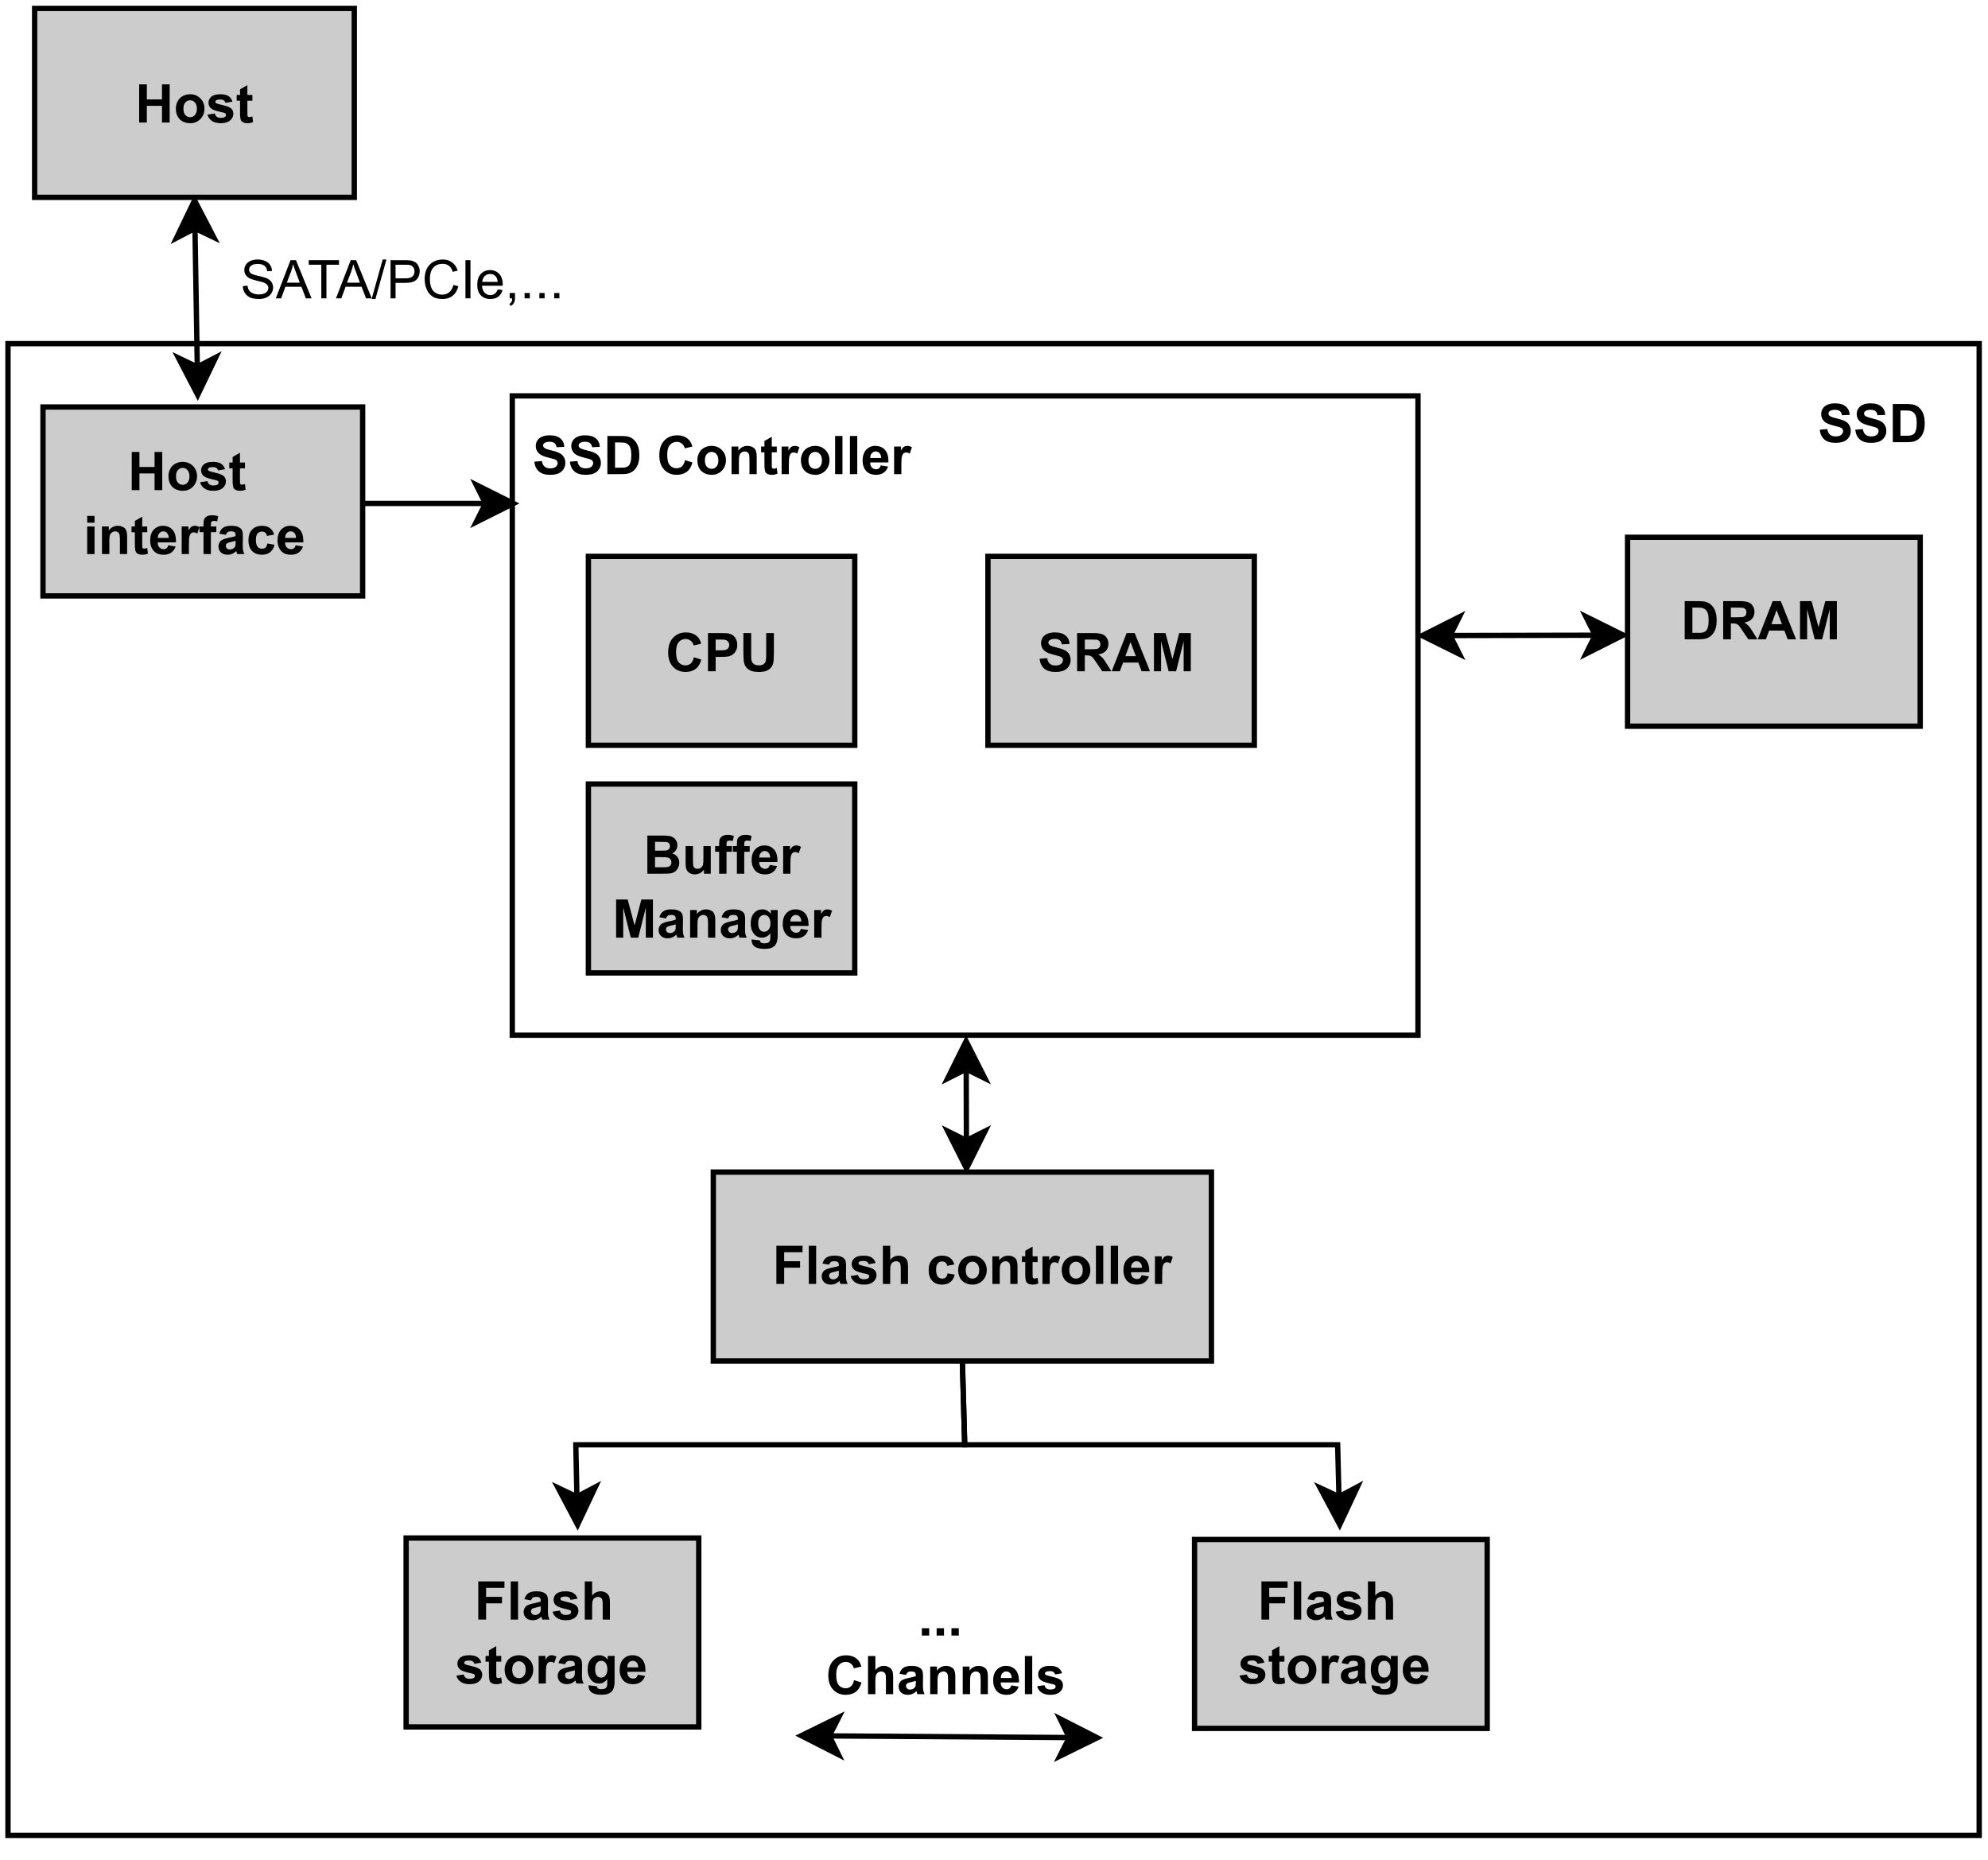 <?xml version="1.0" encoding="UTF-8" standalone="no"?>
<svg 
   width="279.12pt"
   height="261.12pt"
   viewBox="0 0 279.12 261.12"
   version="1.1"
   id="svg482"
   xmlns:xlink="http://www.w3.org/1999/xlink"
   xmlns="http://www.w3.org/2000/svg"
   xmlns:svg="http://www.w3.org/2000/svg" content="%3Cmxfile%20host%3D%22app.diagrams.net%22%20modified%3D%222022-08-24T09%3A19%3A43.304Z%22%20agent%3D%225.0%20(X11%3B%20Linux%20x86_64)%20AppleWebKit%2F537.36%20(KHTML%2C%20like%20Gecko)%20Chrome%2F102.0.5.167%20Safari%2F537.36%22%20version%3D%2220.2.7%22%20etag%3D%227150OwZ0VHdbCjKanfpb%22%20type%3D%22google%22%3E%3Cdiagram%20id%3D%22TAEa6gfnDl9LVRb24g-g%22%3E7Vtbc%2BMmFP41fizDTRceE2e324fMZOp22n3U2sTWVJYySN7E%2B%2BsLFugCONEmUmK31oulI0Bwznc%2BOAc8I%2FPt068iedjcFiuezTBcPc3IzQxjDCmSP0qyryUxgrVgLdJVLUKtYJH%2B4Fpoiu3SFS97BauiyKr0oS9cFnnOl1VPlghRPPaL3RdZ%2F6sPyZo7gsUyyVzpX%2Bmq2uhR4KiVf%2BHpemO%2BjEJWv9kmprAeSblJVsVjR0Q%2BzchcFEVV322f5jxTyjN6qet9PvK26ZjgeTWkAq4rfE%2BynR6b7le1N4MVxS5fcVUezsj14yat%2BOIhWaq3j9K8Uraptpl8QvL2Ps2yeZEV4lCXzA%2BXlOvPcFHxp6NdRY0CJHJ4seWV2MsiukIYwxgwWlfbG80SBhhmzRXXrx9bqwRa05uOQUgAaKjhoKGwbr7XakveaIX5lUfOR3kRhI7mQkACV10UMDKZxqijsZvfr24drclxVn3VJFm6zuX9Uo6XS%2F1cK22k0iOv9Ittulqp6teCl%2BmP5NuhKaXzhyLNq0OXg%2BtZcKPa2lVFWXOKarqsRPEPN3rPi5xbpjCiIq80FSFonnWf0WQmCvEwRMO3GydwjDO%2F%2B%2FNim5p7EHG5h2IQBi33MMdSdCJLhedDPGEEQxBEluYQAnH8nObC6Vg7cpT3pSirmZoow0xB%2B5uQd2t1lypA3yutXbygtiW0DAmZj6Eij%2FXoCLiPHdMtrv64krXu5r9JG80BAOdpqVGMQ1yKghEGAXXsE0%2FES2xCXtKaG0VTjPaI28V0jBydIR%2BoER5Bayaq6alNU5FhosVCiuFcwkYUWcaFKSDbbsr8j6EfeyIDGPioiU0EfYQ8RjzVOdkbScUvrWYmjKSQG4de7%2B7vW5y3c%2FJtksvwWpwn2Mdfl0LPulRaErnI9y2pxpiU0RmFwWEce%2FT1kTkE5IbEi0tI3DUXxUdn6hcDsKlCZeTGyieMeYIBiY8pEQcBcNNAjBjhFJg%2Fp%2FiVYQwi3NcZwbRRxLvlzpAbuH7OknLjjVzLqhAqiX2hkYMNUQxCattQzpLDEg%2BjzJJu7Gqst%2Bys6i%2FmOhAWBAFqCSuwGSvyMBaCU3H9lFHt6Nm2iIKIwOayVKeIywP6aYkLu%2FHthbiGmhPJFU5jTWRbE8mF67tRGHZD3LNNuI3PWQEDQTzI28hERGV46Tmi4vnqSm2AK2tIHyzTZd9UfSKztVYlYs2rOy5S2TkuFMWl%2BVoXlpoS%2B7%2FVg1REbARfDwKodFcLbp665W%2F23aemZSN8Sivdon76qvup7tuW1INpqB4yX1k7%2BGWxE0sj0qxYD6dPUgNM%2FkJ8YWSCZ0mVfu93w2df%2FYU7hfVe7BM6iMIsBOYsgWmqHpmu3aLFbZART4PUbVBb2W5Q4ibZd4pp33xmAJHHJWDzvaP9jKHbT7eevKl71PpGY6Nh7jIgb%2FFO7iIDor67oOAE3eWUXEOu3UmbsLEXiAwCZi1chntJYO1xqUAhOjEXYXRIvbe7iJuccnYm5pskz3lWXnYkessBioAhmMZAcj0N3c04377SKMuBATkqL7%2BVEt3VZLTXcBSCcZelAGye%2FUylHmzGO8JeJ8RUNJLkcXQBH0qURG2gG72Ws2Dg0oFse%2BDM%2FhpmGJDC%2BwBwtXMqhNacGkLytjlVbQy0eIWARMFYeO3Ottpk3bUpPTlUx9YciZhFWD%2BxKLWbskPVEUHrZlBPAbQNwiijHYT9IkEc4CkgZnKRXYyxk8MYs4DRTJQ%2FjzFqN2Uf2xgRY26edxjGxgHTyU%2BIUWifBbTXOoPNGpk1%2FtGmRjTrWSWBIQWdXVFrww%2BSCEB3j3vCE5fGLM6Ry3OMDsbP8SJoG8h7AG2qvWwy4OTSR86KAWS9dRfE%2F8E4IZKuFpJjcQJCEET0tTRJrPSIOhQKOxeeijQJHps0LQT1fVjSaD0gvyOPw6zOAWjoOCrxRfTNmds3uaovZek7KXpJxXT%2BVmNHGJB5%2BXWkP2vIx%2Fbve7XTtH%2BCJJ%2F%2BBQ%3D%3D%3C%2Fdiagram%3E%3C%2Fmxfile%3E">
  <defs
     id="defs118">
    <g
       id="g113">
      <g
         id="glyph-0-0" />
      <g
         id="glyph-0-1">
        <path
           d="M 0.547 -5.359 L 2.516 -5.359 C 2.961 -5.359 3.301 -5.32 3.531 -5.25 C 3.852 -5.156 4.125 -4.988 4.344 -4.75 C 4.57 -4.52 4.742 -4.234 4.859 -3.891 C 4.973 -3.547 5.031 -3.125 5.031 -2.625 C 5.031 -2.188 4.977 -1.805 4.875 -1.484 C 4.738 -1.098 4.547 -0.785 4.297 -0.547 C 4.109 -0.359 3.852 -0.211 3.531 -0.109 C 3.289 -0.035 2.973 0 2.578 0 L 0.547 0 Z M 1.625 -4.453 L 1.625 -0.906 L 2.438 -0.906 C 2.738 -0.906 2.953 -0.922 3.078 -0.953 C 3.254 -0.992 3.398 -1.066 3.516 -1.172 C 3.629 -1.273 3.723 -1.445 3.797 -1.688 C 3.867 -1.926 3.906 -2.254 3.906 -2.672 C 3.906 -3.086 3.867 -3.406 3.797 -3.625 C 3.723 -3.852 3.617 -4.023 3.484 -4.141 C 3.359 -4.266 3.195 -4.352 3 -4.406 C 2.844 -4.438 2.547 -4.453 2.109 -4.453 Z M 1.625 -4.453 "
           id="path3" />
      </g>
      <g
         id="glyph-0-2">
        <path
           d="M 0.547 0 L 0.547 -5.359 L 2.828 -5.359 C 3.398 -5.359 3.816 -5.305 4.078 -5.203 C 4.336 -5.109 4.547 -4.938 4.703 -4.688 C 4.859 -4.445 4.938 -4.172 4.938 -3.859 C 4.938 -3.453 4.816 -3.117 4.578 -2.859 C 4.336 -2.598 3.984 -2.43 3.516 -2.359 C 3.742 -2.223 3.938 -2.07 4.094 -1.906 C 4.25 -1.75 4.453 -1.461 4.703 -1.047 L 5.359 0 L 4.078 0 L 3.281 -1.172 C 3.008 -1.586 2.82 -1.848 2.719 -1.953 C 2.613 -2.055 2.504 -2.129 2.391 -2.172 C 2.273 -2.211 2.094 -2.234 1.844 -2.234 L 1.625 -2.234 L 1.625 0 Z M 1.625 -3.094 L 2.438 -3.094 C 2.945 -3.094 3.266 -3.113 3.391 -3.156 C 3.523 -3.195 3.629 -3.27 3.703 -3.375 C 3.773 -3.488 3.812 -3.625 3.812 -3.781 C 3.812 -3.969 3.766 -4.113 3.672 -4.219 C 3.578 -4.332 3.441 -4.406 3.266 -4.438 C 3.172 -4.445 2.906 -4.453 2.469 -4.453 L 1.625 -4.453 Z M 1.625 -3.094 "
           id="path6" />
      </g>
      <g
         id="glyph-0-3">
        <path
           d="M 5.375 0 L 4.203 0 L 3.734 -1.219 L 1.594 -1.219 L 1.141 0 L 0 0 L 2.094 -5.359 L 3.234 -5.359 Z M 3.391 -2.125 L 2.641 -4.109 L 1.922 -2.125 Z M 3.391 -2.125 "
           id="path9" />
      </g>
      <g
         id="glyph-0-4">
        <path
           d="M 0.531 0 L 0.531 -5.359 L 2.156 -5.359 L 3.125 -1.703 L 4.078 -5.359 L 5.703 -5.359 L 5.703 0 L 4.703 0 L 4.703 -4.219 L 3.641 0 L 2.594 0 L 1.531 -4.219 L 1.531 0 Z M 0.531 0 "
           id="path12" />
      </g>
      <g
         id="glyph-0-5">
        <path
           d="M 3.969 -1.969 L 5.016 -1.641 C 4.859 -1.055 4.594 -0.617 4.219 -0.328 C 3.844 -0.047 3.367 0.094 2.797 0.094 C 2.086 0.094 1.504 -0.145 1.047 -0.625 C 0.586 -1.113 0.359 -1.781 0.359 -2.625 C 0.359 -3.52 0.586 -4.211 1.047 -4.703 C 1.504 -5.203 2.109 -5.453 2.859 -5.453 C 3.516 -5.453 4.047 -5.258 4.453 -4.875 C 4.703 -4.645 4.883 -4.312 5 -3.875 L 3.938 -3.625 C 3.875 -3.906 3.738 -4.125 3.531 -4.281 C 3.332 -4.445 3.094 -4.531 2.812 -4.531 C 2.414 -4.531 2.094 -4.383 1.844 -4.094 C 1.594 -3.812 1.469 -3.352 1.469 -2.719 C 1.469 -2.039 1.586 -1.555 1.828 -1.266 C 2.078 -0.973 2.395 -0.828 2.781 -0.828 C 3.07 -0.828 3.32 -0.914 3.531 -1.094 C 3.738 -1.281 3.883 -1.57 3.969 -1.969 Z M 3.969 -1.969 "
           id="path15" />
      </g>
      <g
         id="glyph-0-6">
        <path
           d="M 0.547 0 L 0.547 -5.359 L 2.281 -5.359 C 2.938 -5.359 3.363 -5.332 3.562 -5.281 C 3.875 -5.195 4.133 -5.02 4.344 -4.75 C 4.551 -4.477 4.656 -4.129 4.656 -3.703 C 4.656 -3.379 4.594 -3.102 4.469 -2.875 C 4.352 -2.656 4.203 -2.477 4.016 -2.344 C 3.828 -2.219 3.641 -2.133 3.453 -2.094 C 3.191 -2.039 2.816 -2.016 2.328 -2.016 L 1.625 -2.016 L 1.625 0 Z M 1.625 -4.453 L 1.625 -2.938 L 2.219 -2.938 C 2.645 -2.938 2.926 -2.961 3.062 -3.016 C 3.207 -3.066 3.32 -3.148 3.406 -3.266 C 3.488 -3.391 3.531 -3.531 3.531 -3.688 C 3.531 -3.883 3.473 -4.047 3.359 -4.172 C 3.242 -4.297 3.098 -4.379 2.922 -4.422 C 2.797 -4.441 2.539 -4.453 2.156 -4.453 Z M 1.625 -4.453 "
           id="path18" />
      </g>
      <g
         id="glyph-0-7">
        <path
           d="M 0.531 -5.359 L 1.625 -5.359 L 1.625 -2.453 C 1.625 -1.992 1.633 -1.695 1.656 -1.562 C 1.707 -1.344 1.816 -1.164 1.984 -1.031 C 2.16 -0.895 2.398 -0.828 2.703 -0.828 C 3.016 -0.828 3.242 -0.891 3.391 -1.016 C 3.547 -1.141 3.641 -1.289 3.672 -1.469 C 3.711 -1.656 3.734 -1.961 3.734 -2.391 L 3.734 -5.359 L 4.812 -5.359 L 4.812 -2.547 C 4.812 -1.898 4.781 -1.441 4.719 -1.172 C 4.664 -0.91 4.555 -0.688 4.391 -0.5 C 4.234 -0.32 4.023 -0.176 3.766 -0.062 C 3.504 0.039 3.16 0.094 2.734 0.094 C 2.223 0.094 1.832 0.035 1.562 -0.078 C 1.301 -0.203 1.094 -0.359 0.938 -0.547 C 0.789 -0.734 0.691 -0.93 0.641 -1.141 C 0.566 -1.441 0.531 -1.895 0.531 -2.5 Z M 0.531 -5.359 "
           id="path21" />
      </g>
      <g
         id="glyph-0-8">
        <path
           d="M 0.547 0 L 0.547 -5.359 L 1.625 -5.359 L 1.625 -3.25 L 3.75 -3.25 L 3.75 -5.359 L 4.828 -5.359 L 4.828 0 L 3.75 0 L 3.75 -2.344 L 1.625 -2.344 L 1.625 0 Z M 0.547 0 "
           id="path24" />
      </g>
      <g
         id="glyph-0-9">
        <path
           d="M 0.297 -2 C 0.297 -2.332 0.379 -2.66 0.547 -2.984 C 0.711 -3.305 0.953 -3.551 1.266 -3.719 C 1.578 -3.883 1.922 -3.969 2.297 -3.969 C 2.879 -3.969 3.359 -3.773 3.734 -3.391 C 4.117 -3.016 4.312 -2.535 4.312 -1.953 C 4.312 -1.367 4.117 -0.879 3.734 -0.484 C 3.359 -0.098 2.883 0.094 2.312 0.094 C 1.945 0.094 1.602 0.016 1.281 -0.141 C 0.957 -0.305 0.711 -0.547 0.547 -0.859 C 0.379 -1.172 0.297 -1.551 0.297 -2 Z M 1.359 -1.938 C 1.359 -1.551 1.445 -1.254 1.625 -1.047 C 1.812 -0.848 2.035 -0.75 2.297 -0.75 C 2.566 -0.75 2.789 -0.848 2.969 -1.047 C 3.156 -1.254 3.25 -1.555 3.25 -1.953 C 3.25 -2.328 3.156 -2.613 2.969 -2.812 C 2.789 -3.02 2.566 -3.125 2.297 -3.125 C 2.035 -3.125 1.812 -3.02 1.625 -2.812 C 1.445 -2.613 1.359 -2.32 1.359 -1.938 Z M 1.359 -1.938 "
           id="path27" />
      </g>
      <g
         id="glyph-0-10">
        <path
           d="M 0.172 -1.109 L 1.203 -1.266 C 1.242 -1.066 1.332 -0.914 1.469 -0.812 C 1.602 -0.707 1.789 -0.656 2.031 -0.656 C 2.301 -0.656 2.504 -0.703 2.641 -0.797 C 2.723 -0.867 2.766 -0.961 2.766 -1.078 C 2.766 -1.148 2.742 -1.211 2.703 -1.266 C 2.648 -1.316 2.535 -1.363 2.359 -1.406 C 1.523 -1.582 1 -1.75 0.781 -1.906 C 0.469 -2.113 0.312 -2.406 0.312 -2.781 C 0.312 -3.113 0.441 -3.395 0.703 -3.625 C 0.973 -3.852 1.391 -3.969 1.953 -3.969 C 2.484 -3.969 2.875 -3.879 3.125 -3.703 C 3.383 -3.535 3.566 -3.281 3.672 -2.938 L 2.703 -2.766 C 2.66 -2.91 2.582 -3.023 2.469 -3.109 C 2.352 -3.191 2.188 -3.234 1.969 -3.234 C 1.695 -3.234 1.504 -3.195 1.391 -3.125 C 1.305 -3.062 1.266 -2.988 1.266 -2.906 C 1.266 -2.832 1.301 -2.77 1.375 -2.719 C 1.469 -2.656 1.785 -2.562 2.328 -2.438 C 2.879 -2.312 3.266 -2.16 3.484 -1.984 C 3.691 -1.797 3.797 -1.539 3.797 -1.219 C 3.797 -0.863 3.645 -0.555 3.344 -0.297 C 3.051 -0.035 2.613 0.094 2.031 0.094 C 1.508 0.094 1.094 -0.016 0.781 -0.234 C 0.469 -0.453 0.266 -0.742 0.172 -1.109 Z M 0.172 -1.109 "
           id="path30" />
      </g>
      <g
         id="glyph-0-11">
        <path
           d="M 2.312 -3.875 L 2.312 -3.062 L 1.609 -3.062 L 1.609 -1.5 C 1.609 -1.176 1.613 -0.988 1.625 -0.938 C 1.645 -0.883 1.676 -0.844 1.719 -0.812 C 1.77 -0.781 1.832 -0.766 1.906 -0.766 C 2 -0.766 2.133 -0.797 2.312 -0.859 L 2.406 -0.062 C 2.164 0.039 1.895 0.094 1.594 0.094 C 1.406 0.094 1.234 0.062 1.078 0 C 0.93 -0.062 0.82 -0.141 0.75 -0.234 C 0.688 -0.336 0.645 -0.473 0.625 -0.641 C 0.594 -0.766 0.578 -1.008 0.578 -1.375 L 0.578 -3.062 L 0.109 -3.062 L 0.109 -3.875 L 0.578 -3.875 L 0.578 -4.656 L 1.609 -5.25 L 1.609 -3.875 Z M 2.312 -3.875 "
           id="path33" />
      </g>
      <g
         id="glyph-0-12" />
      <g
         id="glyph-0-13">
        <path
           d="M 0.531 -4.406 L 0.531 -5.359 L 1.562 -5.359 L 1.562 -4.406 Z M 0.531 0 L 0.531 -3.875 L 1.562 -3.875 L 1.562 0 Z M 0.531 0 "
           id="path37" />
      </g>
      <g
         id="glyph-0-14">
        <path
           d="M 4.062 0 L 3.047 0 L 3.047 -1.984 C 3.047 -2.398 3.02 -2.672 2.969 -2.797 C 2.926 -2.922 2.852 -3.016 2.75 -3.078 C 2.656 -3.148 2.539 -3.188 2.406 -3.188 C 2.227 -3.188 2.066 -3.133 1.922 -3.031 C 1.785 -2.938 1.691 -2.805 1.641 -2.641 C 1.586 -2.484 1.562 -2.188 1.562 -1.75 L 1.562 0 L 0.531 0 L 0.531 -3.875 L 1.484 -3.875 L 1.484 -3.312 C 1.816 -3.75 2.242 -3.969 2.766 -3.969 C 2.992 -3.969 3.203 -3.926 3.391 -3.844 C 3.578 -3.758 3.719 -3.656 3.812 -3.531 C 3.906 -3.406 3.969 -3.258 4 -3.094 C 4.039 -2.938 4.062 -2.707 4.062 -2.406 Z M 4.062 0 "
           id="path40" />
      </g>
      <g
         id="glyph-0-15">
        <path
           d="M 2.781 -1.234 L 3.812 -1.062 C 3.676 -0.688 3.469 -0.398 3.188 -0.203 C 2.906 -0.004 2.551 0.094 2.125 0.094 C 1.445 0.094 0.945 -0.129 0.625 -0.578 C 0.363 -0.93 0.234 -1.375 0.234 -1.906 C 0.234 -2.551 0.398 -3.055 0.734 -3.422 C 1.078 -3.785 1.504 -3.969 2.016 -3.969 C 2.598 -3.969 3.055 -3.773 3.391 -3.391 C 3.723 -3.016 3.879 -2.43 3.859 -1.641 L 1.297 -1.641 C 1.297 -1.336 1.375 -1.102 1.531 -0.938 C 1.695 -0.77 1.895 -0.688 2.125 -0.688 C 2.289 -0.688 2.426 -0.727 2.531 -0.812 C 2.645 -0.895 2.727 -1.035 2.781 -1.234 Z M 2.844 -2.266 C 2.832 -2.566 2.754 -2.797 2.609 -2.953 C 2.461 -3.109 2.285 -3.188 2.078 -3.188 C 1.859 -3.188 1.676 -3.102 1.531 -2.938 C 1.375 -2.77 1.301 -2.547 1.312 -2.266 Z M 2.844 -2.266 "
           id="path43" />
      </g>
      <g
         id="glyph-0-16">
        <path
           d="M 1.516 0 L 0.5 0 L 0.5 -3.875 L 1.453 -3.875 L 1.453 -3.328 C 1.609 -3.586 1.75 -3.758 1.875 -3.844 C 2.008 -3.926 2.16 -3.969 2.328 -3.969 C 2.566 -3.969 2.789 -3.906 3 -3.781 L 2.688 -2.875 C 2.52 -2.988 2.359 -3.047 2.203 -3.047 C 2.055 -3.047 1.93 -3.004 1.828 -2.922 C 1.734 -2.848 1.656 -2.707 1.594 -2.5 C 1.539 -2.289 1.516 -1.859 1.516 -1.203 Z M 1.516 0 "
           id="path46" />
      </g>
      <g
         id="glyph-0-17">
        <path
           d="M 0.094 -3.875 L 0.656 -3.875 L 0.656 -4.172 C 0.656 -4.492 0.688 -4.734 0.75 -4.891 C 0.82 -5.055 0.953 -5.191 1.141 -5.297 C 1.328 -5.398 1.566 -5.453 1.859 -5.453 C 2.148 -5.453 2.438 -5.406 2.719 -5.312 L 2.578 -4.594 C 2.41 -4.633 2.25 -4.656 2.094 -4.656 C 1.945 -4.656 1.844 -4.617 1.781 -4.547 C 1.719 -4.484 1.688 -4.352 1.688 -4.156 L 1.688 -3.875 L 2.453 -3.875 L 2.453 -3.078 L 1.688 -3.078 L 1.688 0 L 0.656 0 L 0.656 -3.078 L 0.094 -3.078 Z M 0.094 -3.875 "
           id="path49" />
      </g>
      <g
         id="glyph-0-18">
        <path
           d="M 1.297 -2.703 L 0.375 -2.859 C 0.477 -3.234 0.656 -3.508 0.906 -3.688 C 1.164 -3.875 1.547 -3.969 2.047 -3.969 C 2.504 -3.969 2.844 -3.91 3.062 -3.797 C 3.289 -3.691 3.453 -3.555 3.547 -3.391 C 3.641 -3.223 3.688 -2.914 3.688 -2.469 L 3.672 -1.281 C 3.672 -0.938 3.688 -0.68 3.719 -0.516 C 3.758 -0.359 3.82 -0.188 3.906 0 L 2.891 0 C 2.867 -0.07 2.836 -0.172 2.797 -0.297 C 2.773 -0.359 2.766 -0.398 2.766 -0.422 C 2.586 -0.254 2.395 -0.125 2.188 -0.031 C 1.988 0.051 1.781 0.094 1.562 0.094 C 1.156 0.094 0.836 -0.016 0.609 -0.234 C 0.379 -0.453 0.266 -0.727 0.266 -1.062 C 0.266 -1.281 0.316 -1.473 0.422 -1.641 C 0.523 -1.816 0.672 -1.945 0.859 -2.031 C 1.047 -2.125 1.32 -2.207 1.688 -2.281 C 2.164 -2.375 2.492 -2.457 2.672 -2.531 L 2.672 -2.641 C 2.672 -2.836 2.625 -2.977 2.531 -3.062 C 2.438 -3.145 2.254 -3.188 1.984 -3.188 C 1.797 -3.188 1.648 -3.148 1.547 -3.078 C 1.453 -3.004 1.367 -2.879 1.297 -2.703 Z M 2.672 -1.859 C 2.547 -1.816 2.336 -1.766 2.047 -1.703 C 1.766 -1.641 1.582 -1.582 1.5 -1.531 C 1.363 -1.438 1.297 -1.316 1.297 -1.172 C 1.297 -1.023 1.348 -0.898 1.453 -0.797 C 1.555 -0.691 1.691 -0.641 1.859 -0.641 C 2.047 -0.641 2.223 -0.695 2.391 -0.812 C 2.516 -0.906 2.598 -1.02 2.641 -1.156 C 2.66 -1.25 2.672 -1.414 2.672 -1.656 Z M 2.672 -1.859 "
           id="path52" />
      </g>
      <g
         id="glyph-0-19">
        <path
           d="M 3.922 -2.734 L 2.906 -2.547 C 2.875 -2.754 2.797 -2.906 2.672 -3 C 2.555 -3.102 2.398 -3.156 2.203 -3.156 C 1.953 -3.156 1.75 -3.066 1.594 -2.891 C 1.438 -2.711 1.359 -2.422 1.359 -2.016 C 1.359 -1.547 1.438 -1.219 1.594 -1.031 C 1.75 -0.844 1.957 -0.75 2.219 -0.75 C 2.414 -0.75 2.578 -0.801 2.703 -0.906 C 2.828 -1.02 2.914 -1.211 2.969 -1.484 L 3.969 -1.312 C 3.863 -0.852 3.66 -0.504 3.359 -0.266 C 3.066 -0.023 2.672 0.094 2.172 0.094 C 1.609 0.094 1.156 -0.082 0.812 -0.438 C 0.477 -0.801 0.312 -1.301 0.312 -1.938 C 0.312 -2.57 0.477 -3.066 0.812 -3.422 C 1.156 -3.785 1.613 -3.969 2.188 -3.969 C 2.664 -3.969 3.039 -3.863 3.312 -3.656 C 3.594 -3.457 3.797 -3.148 3.922 -2.734 Z M 3.922 -2.734 "
           id="path55" />
      </g>
      <g
         id="glyph-0-20">
        <path
           d="M 0.266 -1.75 L 1.328 -1.844 C 1.391 -1.488 1.516 -1.227 1.703 -1.062 C 1.898 -0.895 2.164 -0.812 2.5 -0.812 C 2.844 -0.812 3.102 -0.883 3.281 -1.031 C 3.457 -1.188 3.547 -1.363 3.547 -1.562 C 3.547 -1.688 3.508 -1.789 3.438 -1.875 C 3.363 -1.969 3.234 -2.047 3.047 -2.109 C 2.922 -2.148 2.629 -2.227 2.172 -2.344 C 1.598 -2.488 1.191 -2.664 0.953 -2.875 C 0.629 -3.164 0.469 -3.523 0.469 -3.953 C 0.469 -4.223 0.539 -4.477 0.688 -4.719 C 0.844 -4.957 1.066 -5.141 1.359 -5.266 C 1.648 -5.391 2.004 -5.453 2.422 -5.453 C 3.086 -5.453 3.594 -5.301 3.938 -5 C 4.281 -4.707 4.457 -4.316 4.469 -3.828 L 3.391 -3.781 C 3.348 -4.051 3.25 -4.242 3.094 -4.359 C 2.938 -4.484 2.707 -4.547 2.406 -4.547 C 2.094 -4.547 1.848 -4.484 1.672 -4.359 C 1.555 -4.273 1.5 -4.164 1.5 -4.031 C 1.5 -3.906 1.551 -3.797 1.656 -3.703 C 1.789 -3.586 2.117 -3.469 2.641 -3.344 C 3.172 -3.219 3.562 -3.086 3.812 -2.953 C 4.07 -2.828 4.27 -2.645 4.406 -2.406 C 4.551 -2.176 4.625 -1.895 4.625 -1.562 C 4.625 -1.25 4.535 -0.957 4.359 -0.688 C 4.191 -0.426 3.953 -0.227 3.641 -0.094 C 3.328 0.031 2.941 0.094 2.484 0.094 C 1.805 0.094 1.285 -0.062 0.922 -0.375 C 0.555 -0.688 0.336 -1.145 0.266 -1.75 Z M 0.266 -1.75 "
           id="path58" />
      </g>
      <g
         id="glyph-0-21">
        <path
           d="M 0.531 0 L 0.531 -5.359 L 1.562 -5.359 L 1.562 0 Z M 0.531 0 "
           id="path61" />
      </g>
      <g
         id="glyph-0-22">
        <path
           d="M 0.547 -5.359 L 2.688 -5.359 C 3.113 -5.359 3.43 -5.336 3.641 -5.297 C 3.848 -5.266 4.031 -5.191 4.188 -5.078 C 4.352 -4.973 4.488 -4.828 4.594 -4.641 C 4.707 -4.453 4.766 -4.242 4.766 -4.016 C 4.766 -3.754 4.695 -3.52 4.562 -3.312 C 4.426 -3.102 4.242 -2.945 4.016 -2.844 C 4.348 -2.75 4.598 -2.586 4.766 -2.359 C 4.941 -2.129 5.031 -1.859 5.031 -1.547 C 5.031 -1.305 4.973 -1.07 4.859 -0.844 C 4.754 -0.613 4.602 -0.426 4.406 -0.281 C 4.207 -0.145 3.961 -0.062 3.672 -0.031 C 3.492 -0.008 3.062 0 2.375 0 L 0.547 0 Z M 1.625 -4.469 L 1.625 -3.234 L 2.344 -3.234 C 2.758 -3.234 3.02 -3.238 3.125 -3.25 C 3.312 -3.27 3.457 -3.332 3.562 -3.438 C 3.664 -3.539 3.719 -3.68 3.719 -3.859 C 3.719 -4.023 3.672 -4.16 3.578 -4.266 C 3.492 -4.367 3.359 -4.43 3.172 -4.453 C 3.066 -4.461 2.758 -4.469 2.25 -4.469 Z M 1.625 -2.328 L 1.625 -0.906 L 2.625 -0.906 C 3.02 -0.906 3.27 -0.914 3.375 -0.938 C 3.531 -0.969 3.66 -1.035 3.766 -1.141 C 3.867 -1.254 3.922 -1.41 3.922 -1.609 C 3.922 -1.766 3.879 -1.898 3.797 -2.016 C 3.723 -2.129 3.609 -2.207 3.453 -2.25 C 3.305 -2.301 2.988 -2.328 2.5 -2.328 Z M 1.625 -2.328 "
           id="path64" />
      </g>
      <g
         id="glyph-0-23">
        <path
           d="M 3.094 0 L 3.094 -0.578 C 2.945 -0.367 2.758 -0.203 2.531 -0.078 C 2.301 0.035 2.062 0.094 1.812 0.094 C 1.551 0.094 1.316 0.035 1.109 -0.078 C 0.898 -0.191 0.75 -0.352 0.656 -0.562 C 0.562 -0.77 0.516 -1.055 0.516 -1.422 L 0.516 -3.875 L 1.547 -3.875 L 1.547 -2.094 C 1.547 -1.551 1.562 -1.219 1.594 -1.094 C 1.633 -0.969 1.703 -0.867 1.797 -0.797 C 1.898 -0.723 2.031 -0.688 2.188 -0.688 C 2.363 -0.688 2.52 -0.734 2.656 -0.828 C 2.789 -0.93 2.883 -1.051 2.938 -1.188 C 2.988 -1.332 3.016 -1.688 3.016 -2.25 L 3.016 -3.875 L 4.047 -3.875 L 4.047 0 Z M 3.094 0 "
           id="path67" />
      </g>
      <g
         id="glyph-0-24">
        <path
           d="M 0.438 0.25 L 1.609 0.391 C 1.629 0.535 1.676 0.633 1.75 0.688 C 1.844 0.758 2 0.797 2.219 0.797 C 2.477 0.797 2.676 0.754 2.812 0.672 C 2.906 0.617 2.973 0.531 3.016 0.406 C 3.047 0.32 3.062 0.164 3.062 -0.062 L 3.062 -0.625 C 2.758 -0.207 2.375 0 1.906 0 C 1.383 0 0.973 -0.219 0.672 -0.656 C 0.43 -1.008 0.312 -1.445 0.312 -1.969 C 0.312 -2.613 0.469 -3.109 0.781 -3.453 C 1.094 -3.797 1.477 -3.969 1.938 -3.969 C 2.426 -3.969 2.82 -3.758 3.125 -3.344 L 3.125 -3.875 L 4.094 -3.875 L 4.094 -0.391 C 4.094 0.055 4.051 0.395 3.969 0.625 C 3.895 0.852 3.789 1.031 3.656 1.156 C 3.52 1.289 3.336 1.395 3.109 1.469 C 2.891 1.539 2.602 1.578 2.25 1.578 C 1.594 1.578 1.125 1.461 0.844 1.234 C 0.57 1.016 0.438 0.727 0.438 0.375 C 0.438 0.344 0.438 0.301 0.438 0.25 Z M 1.359 -2.016 C 1.359 -1.609 1.438 -1.305 1.594 -1.109 C 1.758 -0.922 1.957 -0.828 2.188 -0.828 C 2.438 -0.828 2.645 -0.926 2.812 -1.125 C 2.988 -1.32 3.078 -1.613 3.078 -2 C 3.078 -2.395 2.992 -2.691 2.828 -2.891 C 2.672 -3.086 2.461 -3.188 2.203 -3.188 C 1.961 -3.188 1.758 -3.086 1.594 -2.891 C 1.438 -2.703 1.359 -2.41 1.359 -2.016 Z M 1.359 -2.016 "
           id="path70" />
      </g>
      <g
         id="glyph-0-25">
        <path
           d="M 0.547 0 L 0.547 -5.359 L 4.219 -5.359 L 4.219 -4.453 L 1.641 -4.453 L 1.641 -3.188 L 3.875 -3.188 L 3.875 -2.281 L 1.641 -2.281 L 1.641 0 Z M 0.547 0 "
           id="path73" />
      </g>
      <g
         id="glyph-0-26">
        <path
           d="M 1.562 -5.359 L 1.562 -3.391 C 1.895 -3.773 2.289 -3.969 2.75 -3.969 C 2.988 -3.969 3.203 -3.922 3.391 -3.828 C 3.578 -3.742 3.719 -3.633 3.812 -3.5 C 3.914 -3.363 3.984 -3.211 4.016 -3.047 C 4.047 -2.879 4.062 -2.625 4.062 -2.281 L 4.062 0 L 3.047 0 L 3.047 -2.047 C 3.047 -2.453 3.023 -2.707 2.984 -2.812 C 2.941 -2.926 2.867 -3.016 2.766 -3.078 C 2.672 -3.148 2.551 -3.188 2.406 -3.188 C 2.238 -3.188 2.086 -3.145 1.953 -3.062 C 1.816 -2.977 1.719 -2.852 1.656 -2.688 C 1.594 -2.52 1.562 -2.27 1.562 -1.938 L 1.562 0 L 0.531 0 L 0.531 -5.359 Z M 1.562 -5.359 "
           id="path76" />
      </g>
      <g
         id="glyph-0-27">
        <path
           d="M 0.531 0 L 0.531 -1.031 L 1.562 -1.031 L 1.562 0 Z M 0.531 0 "
           id="path79" />
      </g>
      <g
         id="glyph-1-0" />
      <g
         id="glyph-1-1">
        <path
           d="M 0.344 -1.719 L 1 -1.781 C 1.031 -1.508 1.102 -1.285 1.219 -1.109 C 1.344 -0.941 1.523 -0.805 1.766 -0.703 C 2.004 -0.598 2.281 -0.547 2.594 -0.547 C 2.863 -0.547 3.098 -0.582 3.297 -0.656 C 3.504 -0.738 3.66 -0.848 3.766 -0.984 C 3.867 -1.129 3.922 -1.285 3.922 -1.453 C 3.922 -1.617 3.867 -1.766 3.766 -1.891 C 3.672 -2.016 3.508 -2.125 3.281 -2.219 C 3.145 -2.27 2.828 -2.352 2.328 -2.469 C 1.836 -2.594 1.492 -2.707 1.297 -2.812 C 1.047 -2.938 0.859 -3.098 0.734 -3.297 C 0.609 -3.504 0.547 -3.727 0.547 -3.969 C 0.547 -4.238 0.617 -4.488 0.766 -4.719 C 0.922 -4.957 1.145 -5.141 1.438 -5.266 C 1.738 -5.391 2.066 -5.453 2.422 -5.453 C 2.816 -5.453 3.164 -5.383 3.469 -5.25 C 3.781 -5.125 4.016 -4.938 4.172 -4.688 C 4.336 -4.438 4.426 -4.156 4.438 -3.844 L 3.766 -3.797 C 3.723 -4.141 3.598 -4.395 3.391 -4.562 C 3.18 -4.738 2.867 -4.828 2.453 -4.828 C 2.023 -4.828 1.711 -4.75 1.516 -4.594 C 1.316 -4.438 1.219 -4.242 1.219 -4.016 C 1.219 -3.828 1.289 -3.672 1.438 -3.547 C 1.57 -3.422 1.926 -3.289 2.5 -3.156 C 3.07 -3.031 3.469 -2.922 3.688 -2.828 C 4 -2.68 4.227 -2.492 4.375 -2.266 C 4.52 -2.047 4.594 -1.797 4.594 -1.516 C 4.594 -1.223 4.508 -0.953 4.344 -0.703 C 4.188 -0.453 3.953 -0.254 3.641 -0.109 C 3.336 0.023 3 0.094 2.625 0.094 C 2.133 0.094 1.723 0.023 1.391 -0.109 C 1.066 -0.254 0.812 -0.469 0.625 -0.75 C 0.438 -1.039 0.344 -1.363 0.344 -1.719 Z M 0.344 -1.719 "
           id="path83" />
      </g>
      <g
         id="glyph-1-2">
        <path
           d="M -0.016 0 L 2.047 -5.359 L 2.812 -5.359 L 5 0 L 4.203 0 L 3.578 -1.625 L 1.328 -1.625 L 0.734 0 Z M 1.531 -2.203 L 3.344 -2.203 L 2.797 -3.688 C 2.617 -4.133 2.488 -4.504 2.406 -4.797 C 2.344 -4.453 2.25 -4.109 2.125 -3.766 Z M 1.531 -2.203 "
           id="path86" />
      </g>
      <g
         id="glyph-1-3">
        <path
           d="M 1.938 0 L 1.938 -4.719 L 0.172 -4.719 L 0.172 -5.359 L 4.422 -5.359 L 4.422 -4.719 L 2.656 -4.719 L 2.656 0 Z M 1.938 0 "
           id="path89" />
      </g>
      <g
         id="glyph-1-4">
        <path
           d="M 0 0.094 L 1.547 -5.453 L 2.078 -5.453 L 0.531 0.094 Z M 0 0.094 "
           id="path92" />
      </g>
      <g
         id="glyph-1-5">
        <path
           d="M 0.578 0 L 0.578 -5.359 L 2.594 -5.359 C 2.945 -5.359 3.219 -5.344 3.406 -5.312 C 3.676 -5.258 3.898 -5.172 4.078 -5.047 C 4.254 -4.93 4.395 -4.758 4.5 -4.531 C 4.613 -4.312 4.672 -4.07 4.672 -3.812 C 4.672 -3.352 4.523 -2.961 4.234 -2.641 C 3.941 -2.328 3.414 -2.172 2.656 -2.172 L 1.281 -2.172 L 1.281 0 Z M 1.281 -2.812 L 2.672 -2.812 C 3.129 -2.812 3.453 -2.895 3.641 -3.062 C 3.836 -3.238 3.938 -3.477 3.938 -3.781 C 3.938 -4.008 3.879 -4.203 3.766 -4.359 C 3.648 -4.516 3.5 -4.617 3.312 -4.672 C 3.195 -4.703 2.977 -4.719 2.656 -4.719 L 1.281 -4.719 Z M 1.281 -2.812 "
           id="path95" />
      </g>
      <g
         id="glyph-1-6">
        <path
           d="M 4.406 -1.875 L 5.109 -1.703 C 4.961 -1.117 4.695 -0.672 4.312 -0.359 C 3.926 -0.055 3.453 0.094 2.891 0.094 C 2.316 0.094 1.848 -0.02 1.484 -0.25 C 1.117 -0.488 0.844 -0.832 0.656 -1.281 C 0.469 -1.727 0.375 -2.207 0.375 -2.719 C 0.375 -3.281 0.477 -3.766 0.688 -4.172 C 0.906 -4.586 1.207 -4.906 1.594 -5.125 C 1.988 -5.344 2.426 -5.453 2.906 -5.453 C 3.438 -5.453 3.883 -5.312 4.25 -5.031 C 4.613 -4.758 4.867 -4.379 5.016 -3.891 L 4.312 -3.719 C 4.195 -4.113 4.02 -4.398 3.781 -4.578 C 3.539 -4.754 3.242 -4.844 2.891 -4.844 C 2.473 -4.844 2.125 -4.742 1.844 -4.547 C 1.57 -4.348 1.379 -4.082 1.266 -3.75 C 1.16 -3.414 1.109 -3.07 1.109 -2.719 C 1.109 -2.27 1.172 -1.875 1.297 -1.531 C 1.43 -1.188 1.641 -0.93 1.922 -0.766 C 2.203 -0.598 2.504 -0.516 2.828 -0.516 C 3.223 -0.516 3.555 -0.629 3.828 -0.859 C 4.109 -1.086 4.301 -1.426 4.406 -1.875 Z M 4.406 -1.875 "
           id="path98" />
      </g>
      <g
         id="glyph-1-7">
        <path
           d="M 0.703 0 L 0.703 -5.359 L 1.406 -5.359 L 1.406 0 Z M 0.703 0 "
           id="path101" />
      </g>
      <g
         id="glyph-1-8">
        <path
           d="M 3.156 -1.25 L 3.828 -1.172 C 3.723 -0.766 3.523 -0.453 3.234 -0.234 C 2.941 -0.016 2.57 0.094 2.125 0.094 C 1.551 0.094 1.098 -0.082 0.766 -0.438 C 0.441 -0.789 0.281 -1.281 0.281 -1.906 C 0.281 -2.562 0.445 -3.066 0.781 -3.422 C 1.113 -3.785 1.551 -3.969 2.094 -3.969 C 2.602 -3.969 3.023 -3.789 3.359 -3.438 C 3.691 -3.082 3.859 -2.586 3.859 -1.953 C 3.859 -1.91 3.852 -1.848 3.844 -1.766 L 0.953 -1.766 C 0.973 -1.348 1.094 -1.023 1.312 -0.797 C 1.531 -0.566 1.801 -0.453 2.125 -0.453 C 2.363 -0.453 2.566 -0.516 2.734 -0.641 C 2.91 -0.766 3.051 -0.969 3.156 -1.25 Z M 0.984 -2.312 L 3.156 -2.312 C 3.125 -2.633 3.039 -2.879 2.906 -3.047 C 2.695 -3.297 2.426 -3.422 2.094 -3.422 C 1.789 -3.422 1.535 -3.32 1.328 -3.125 C 1.117 -2.926 1.004 -2.656 0.984 -2.312 Z M 0.984 -2.312 "
           id="path104" />
      </g>
      <g
         id="glyph-1-9">
        <path
           d="M 0.672 0 L 0.672 -0.75 L 1.422 -0.75 L 1.422 0 C 1.422 0.27 1.367 0.488 1.266 0.656 C 1.172 0.832 1.016 0.969 0.797 1.062 L 0.625 0.781 C 0.758 0.719 0.859 0.625 0.922 0.5 C 0.992 0.383 1.031 0.219 1.031 0 Z M 0.672 0 "
           id="path107" />
      </g>
      <g
         id="glyph-1-10">
        <path
           d="M 0.688 0 L 0.688 -0.75 L 1.422 -0.75 L 1.422 0 Z M 0.688 0 "
           id="path110" />
      </g>
    </g>
    <clipPath
       id="clip-0">
      <path
         clip-rule="nonzero"
         d="M 0 47 L 279 47 L 279 258.805 L 0 258.805 Z M 0 47 "
         id="path115" />
    </clipPath>
  </defs>
  <path
     fill-rule="nonzero"
     fill="rgb(79.999%, 79.999%, 79.999%)"
     fill-opacity="1"
     stroke-width="1"
     stroke-linecap="butt"
     stroke-linejoin="miter"
     stroke="rgb(0%, 0%, 0%)"
     stroke-opacity="1"
     stroke-miterlimit="4"
     d="M 109.942 103.931 L 159.941 103.931 L 159.941 139.391 L 109.942 139.391 Z M 109.942 103.931 "
     transform="matrix(0.748, 0, 0, 0.748, 0.374, 0.374)"
     id="path120" />
  <path
     fill-rule="nonzero"
     fill="rgb(79.999%, 79.999%, 79.999%)"
     fill-opacity="1"
     stroke-width="1"
     stroke-linecap="butt"
     stroke-linejoin="miter"
     stroke="rgb(0%, 0%, 0%)"
     stroke-opacity="1"
     stroke-miterlimit="4"
     d="M 305.001 100.349 L 359.93 100.349 L 359.93 135.808 L 305.001 135.808 Z M 305.001 100.349 "
     transform="matrix(0.748, 0, 0, 0.748, 0.374, 0.374)"
     id="path122" />
  <g
     fill="#000000"
     fill-opacity="1"
     id="g132">
    <use
       xlink:href="#glyph-0-1"
       x="235.991"
       y="89.759"
       id="use124" />
    <use
       xlink:href="#glyph-0-2"
       x="241.392"
       y="89.759"
       id="use126" />
    <use
       xlink:href="#glyph-0-3"
       x="246.794"
       y="89.759"
       id="use128" />
    <use
       xlink:href="#glyph-0-4"
       x="252.196"
       y="89.759"
       id="use130" />
  </g>
  <g
     fill="#000000"
     fill-opacity="1"
     id="g140">
    <use
       xlink:href="#glyph-0-5"
       x="93.452"
       y="94.247"
       id="use134" />
    <use
       xlink:href="#glyph-0-6"
       x="98.854"
       y="94.247"
       id="use136" />
    <use
       xlink:href="#glyph-0-7"
       x="103.843"
       y="94.247"
       id="use138" />
  </g>
  <path
     fill-rule="nonzero"
     fill="rgb(79.999%, 79.999%, 79.999%)"
     fill-opacity="1"
     stroke-width="1"
     stroke-linecap="butt"
     stroke-linejoin="miter"
     stroke="rgb(0%, 0%, 0%)"
     stroke-opacity="1"
     stroke-miterlimit="4"
     d="M 7.569 75.892 L 67.568 75.892 L 67.568 111.352 L 7.569 111.352 Z M 7.569 75.892 "
     transform="matrix(0.748, 0, 0, 0.748, 0.374, 0.374)"
     id="path142" />
  <g
     fill="#000000"
     fill-opacity="1"
     id="g154">
    <use
       xlink:href="#glyph-0-8"
       x="17.952"
       y="68.815"
       id="use144" />
    <use
       xlink:href="#glyph-0-9"
       x="23.353"
       y="68.815"
       id="use146" />
    <use
       xlink:href="#glyph-0-10"
       x="27.922"
       y="68.815"
       id="use148" />
    <use
       xlink:href="#glyph-0-11"
       x="32.082"
       y="68.815"
       id="use150" />
    <use
       xlink:href="#glyph-0-12"
       x="34.573"
       y="68.815"
       id="use152" />
  </g>
  <g
     fill="#000000"
     fill-opacity="1"
     id="g174">
    <use
       xlink:href="#glyph-0-13"
       x="11.711"
       y="77.791"
       id="use156" />
    <use
       xlink:href="#glyph-0-14"
       x="13.789"
       y="77.791"
       id="use158" />
    <use
       xlink:href="#glyph-0-11"
       x="18.358"
       y="77.791"
       id="use160" />
    <use
       xlink:href="#glyph-0-15"
       x="20.849"
       y="77.791"
       id="use162" />
    <use
       xlink:href="#glyph-0-16"
       x="25.009"
       y="77.791"
       id="use164" />
    <use
       xlink:href="#glyph-0-17"
       x="27.92"
       y="77.791"
       id="use166" />
    <use
       xlink:href="#glyph-0-18"
       x="30.41"
       y="77.791"
       id="use168" />
    <use
       xlink:href="#glyph-0-19"
       x="34.57"
       y="77.791"
       id="use170" />
    <use
       xlink:href="#glyph-0-15"
       x="38.73"
       y="77.791"
       id="use172" />
  </g>
  <g
     fill="#000000"
     fill-opacity="1"
     id="g180">
    <use
       xlink:href="#glyph-1-1"
       x="33.753"
       y="41.887"
       id="use176" />
    <use
       xlink:href="#glyph-1-2"
       x="38.742"
       y="41.887"
       id="use178" />
  </g>
  <g
     fill="#000000"
     fill-opacity="1"
     id="g184">
    <use
       xlink:href="#glyph-1-3"
       x="43.176"
       y="41.887"
       id="use182" />
  </g>
  <g
     fill="#000000"
     fill-opacity="1"
     id="g206">
    <use
       xlink:href="#glyph-1-2"
       x="47.19"
       y="41.887"
       id="use186" />
    <use
       xlink:href="#glyph-1-4"
       x="52.179"
       y="41.887"
       id="use188" />
    <use
       xlink:href="#glyph-1-5"
       x="54.257"
       y="41.887"
       id="use190" />
    <use
       xlink:href="#glyph-1-6"
       x="59.246"
       y="41.887"
       id="use192" />
    <use
       xlink:href="#glyph-1-7"
       x="64.648"
       y="41.887"
       id="use194" />
    <use
       xlink:href="#glyph-1-8"
       x="66.726"
       y="41.887"
       id="use196" />
    <use
       xlink:href="#glyph-1-9"
       x="70.886"
       y="41.887"
       id="use198" />
    <use
       xlink:href="#glyph-1-10"
       x="72.964"
       y="41.887"
       id="use200" />
    <use
       xlink:href="#glyph-1-10"
       x="75.042"
       y="41.887"
       id="use202" />
    <use
       xlink:href="#glyph-1-10"
       x="77.12"
       y="41.887"
       id="use204" />
  </g>
  <path
     fill="none"
     stroke-width="1"
     stroke-linecap="butt"
     stroke-linejoin="miter"
     stroke="rgb(0%, 0%, 0%)"
     stroke-opacity="1"
     stroke-miterlimit="4"
     d="M 95.659 73.809 L 265.661 73.809 L 265.661 193.807 L 95.659 193.807 Z M 95.659 73.809 "
     transform="matrix(0.748, 0, 0, 0.748, 0.374, 0.374)"
     id="path208" />
  <g
     fill="#000000"
     fill-opacity="1"
     id="g238">
    <use
       xlink:href="#glyph-0-20"
       x="74.752"
       y="66.571"
       id="use210" />
    <use
       xlink:href="#glyph-0-20"
       x="79.741"
       y="66.571"
       id="use212" />
    <use
       xlink:href="#glyph-0-1"
       x="84.73"
       y="66.571"
       id="use214" />
    <use
       xlink:href="#glyph-0-12"
       x="90.132"
       y="66.571"
       id="use216" />
    <use
       xlink:href="#glyph-0-5"
       x="92.21"
       y="66.571"
       id="use218" />
    <use
       xlink:href="#glyph-0-9"
       x="97.612"
       y="66.571"
       id="use220" />
    <use
       xlink:href="#glyph-0-14"
       x="102.181"
       y="66.571"
       id="use222" />
    <use
       xlink:href="#glyph-0-11"
       x="106.75"
       y="66.571"
       id="use224" />
    <use
       xlink:href="#glyph-0-16"
       x="109.241"
       y="66.571"
       id="use226" />
    <use
       xlink:href="#glyph-0-9"
       x="112.152"
       y="66.571"
       id="use228" />
    <use
       xlink:href="#glyph-0-21"
       x="116.721"
       y="66.571"
       id="use230" />
    <use
       xlink:href="#glyph-0-21"
       x="118.799"
       y="66.571"
       id="use232" />
    <use
       xlink:href="#glyph-0-15"
       x="120.877"
       y="66.571"
       id="use234" />
    <use
       xlink:href="#glyph-0-16"
       x="125.037"
       y="66.571"
       id="use236" />
  </g>
  <path
     fill-rule="nonzero"
     fill="rgb(79.999%, 79.999%, 79.999%)"
     fill-opacity="1"
     stroke-width="1"
     stroke-linecap="butt"
     stroke-linejoin="miter"
     stroke="rgb(0%, 0%, 0%)"
     stroke-opacity="1"
     stroke-miterlimit="4"
     d="M 109.942 146.66 L 159.941 146.66 L 159.941 182.12 L 109.942 182.12 Z M 109.942 146.66 "
     transform="matrix(0.748, 0, 0, 0.748, 0.374, 0.374)"
     id="path240" />
  <g
     fill="#000000"
     fill-opacity="1"
     id="g254">
    <use
       xlink:href="#glyph-0-22"
       x="90.343"
       y="122.67"
       id="use242" />
    <use
       xlink:href="#glyph-0-23"
       x="95.745"
       y="122.67"
       id="use244" />
    <use
       xlink:href="#glyph-0-17"
       x="100.314"
       y="122.67"
       id="use246" />
    <use
       xlink:href="#glyph-0-17"
       x="102.805"
       y="122.67"
       id="use248" />
    <use
       xlink:href="#glyph-0-15"
       x="105.296"
       y="122.67"
       id="use250" />
    <use
       xlink:href="#glyph-0-16"
       x="109.456"
       y="122.67"
       id="use252" />
  </g>
  <g
     fill="#000000"
     fill-opacity="1"
     id="g258">
    <use
       xlink:href="#glyph-0-12"
       x="112.362"
       y="122.67"
       id="use256" />
  </g>
  <g
     fill="#000000"
     fill-opacity="1"
     id="g274">
    <use
       xlink:href="#glyph-0-4"
       x="85.972"
       y="131.646"
       id="use260" />
    <use
       xlink:href="#glyph-0-18"
       x="92.203"
       y="131.646"
       id="use262" />
    <use
       xlink:href="#glyph-0-14"
       x="96.363"
       y="131.646"
       id="use264" />
    <use
       xlink:href="#glyph-0-18"
       x="100.932"
       y="131.646"
       id="use266" />
    <use
       xlink:href="#glyph-0-24"
       x="105.092"
       y="131.646"
       id="use268" />
    <use
       xlink:href="#glyph-0-15"
       x="109.661"
       y="131.646"
       id="use270" />
    <use
       xlink:href="#glyph-0-16"
       x="113.821"
       y="131.646"
       id="use272" />
  </g>
  <path
     fill-rule="nonzero"
     fill="rgb(79.999%, 79.999%, 79.999%)"
     fill-opacity="1"
     stroke-width="1"
     stroke-linecap="butt"
     stroke-linejoin="miter"
     stroke="rgb(0%, 0%, 0%)"
     stroke-opacity="1"
     stroke-miterlimit="4"
     d="M 184.94 103.931 L 234.939 103.931 L 234.939 139.391 L 184.94 139.391 Z M 184.94 103.931 "
     transform="matrix(0.748, 0, 0, 0.748, 0.374, 0.374)"
     id="path276" />
  <g
     fill="#000000"
     fill-opacity="1"
     id="g286">
    <use
       xlink:href="#glyph-0-20"
       x="145.694"
       y="94.247"
       id="use278" />
    <use
       xlink:href="#glyph-0-2"
       x="150.683"
       y="94.247"
       id="use280" />
    <use
       xlink:href="#glyph-0-3"
       x="156.085"
       y="94.247"
       id="use282" />
    <use
       xlink:href="#glyph-0-4"
       x="161.487"
       y="94.247"
       id="use284" />
  </g>
  <path
     fill-rule="nonzero"
     fill="rgb(79.999%, 79.999%, 79.999%)"
     fill-opacity="1"
     stroke-width="1"
     stroke-linecap="butt"
     stroke-linejoin="miter"
     stroke="rgb(0%, 0%, 0%)"
     stroke-opacity="1"
     stroke-miterlimit="4"
     d="M 133.39 219.501 L 226.891 219.501 L 226.891 254.961 L 133.39 254.961 Z M 133.39 219.501 "
     transform="matrix(0.748, 0, 0, 0.748, 0.374, 0.374)"
     id="path288" />
  <path
     fill-rule="nonzero"
     fill="rgb(79.999%, 79.999%, 79.999%)"
     fill-opacity="1"
     stroke-width="1"
     stroke-linecap="butt"
     stroke-linejoin="miter"
     stroke="rgb(0%, 0%, 0%)"
     stroke-opacity="1"
     stroke-miterlimit="4"
     d="M 223.721 288.462 L 278.649 288.462 L 278.649 323.922 L 223.721 323.922 Z M 223.721 288.462 "
     transform="matrix(0.748, 0, 0, 0.748, 0.374, 0.374)"
     id="path290" />
  <g
     fill="#000000"
     fill-opacity="1"
     id="g304">
    <use
       xlink:href="#glyph-0-25"
       x="176.561"
       y="227.389"
       id="use292" />
    <use
       xlink:href="#glyph-0-21"
       x="181.13"
       y="227.389"
       id="use294" />
    <use
       xlink:href="#glyph-0-18"
       x="183.208"
       y="227.389"
       id="use296" />
    <use
       xlink:href="#glyph-0-10"
       x="187.368"
       y="227.389"
       id="use298" />
    <use
       xlink:href="#glyph-0-26"
       x="191.528"
       y="227.389"
       id="use300" />
    <use
       xlink:href="#glyph-0-12"
       x="196.097"
       y="227.389"
       id="use302" />
  </g>
  <g
     fill="#000000"
     fill-opacity="1"
     id="g308">
    <use
       xlink:href="#glyph-0-12"
       x="198.17"
       y="227.389"
       id="use306" />
  </g>
  <g
     fill="#000000"
     fill-opacity="1"
     id="g324">
    <use
       xlink:href="#glyph-0-10"
       x="173.861"
       y="236.365"
       id="use310" />
    <use
       xlink:href="#glyph-0-11"
       x="178.021"
       y="236.365"
       id="use312" />
    <use
       xlink:href="#glyph-0-9"
       x="180.512"
       y="236.365"
       id="use314" />
    <use
       xlink:href="#glyph-0-16"
       x="185.081"
       y="236.365"
       id="use316" />
    <use
       xlink:href="#glyph-0-18"
       x="187.991"
       y="236.365"
       id="use318" />
    <use
       xlink:href="#glyph-0-24"
       x="192.151"
       y="236.365"
       id="use320" />
    <use
       xlink:href="#glyph-0-15"
       x="196.72"
       y="236.365"
       id="use322" />
  </g>
  <g
     fill="#000000"
     fill-opacity="1"
     id="g358">
    <use
       xlink:href="#glyph-0-25"
       x="108.458"
       y="180.265"
       id="use326" />
    <use
       xlink:href="#glyph-0-21"
       x="113.027"
       y="180.265"
       id="use328" />
    <use
       xlink:href="#glyph-0-18"
       x="115.106"
       y="180.265"
       id="use330" />
    <use
       xlink:href="#glyph-0-10"
       x="119.266"
       y="180.265"
       id="use332" />
    <use
       xlink:href="#glyph-0-26"
       x="123.426"
       y="180.265"
       id="use334" />
    <use
       xlink:href="#glyph-0-12"
       x="127.995"
       y="180.265"
       id="use336" />
    <use
       xlink:href="#glyph-0-19"
       x="130.073"
       y="180.265"
       id="use338" />
    <use
       xlink:href="#glyph-0-9"
       x="134.233"
       y="180.265"
       id="use340" />
    <use
       xlink:href="#glyph-0-14"
       x="138.802"
       y="180.265"
       id="use342" />
    <use
       xlink:href="#glyph-0-11"
       x="143.371"
       y="180.265"
       id="use344" />
    <use
       xlink:href="#glyph-0-16"
       x="145.862"
       y="180.265"
       id="use346" />
    <use
       xlink:href="#glyph-0-9"
       x="148.772"
       y="180.265"
       id="use348" />
    <use
       xlink:href="#glyph-0-21"
       x="153.341"
       y="180.265"
       id="use350" />
    <use
       xlink:href="#glyph-0-21"
       x="155.42"
       y="180.265"
       id="use352" />
    <use
       xlink:href="#glyph-0-15"
       x="157.498"
       y="180.265"
       id="use354" />
    <use
       xlink:href="#glyph-0-16"
       x="161.658"
       y="180.265"
       id="use356" />
  </g>
  <path
     fill-rule="nonzero"
     fill="rgb(79.999%, 79.999%, 79.999%)"
     fill-opacity="1"
     stroke-width="1"
     stroke-linecap="butt"
     stroke-linejoin="miter"
     stroke="rgb(0%, 0%, 0%)"
     stroke-opacity="1"
     stroke-miterlimit="4"
     d="M 75.73 288.191 L 130.659 288.191 L 130.659 323.65 L 75.73 323.65 Z M 75.73 288.191 "
     transform="matrix(0.748, 0, 0, 0.748, 0.374, 0.374)"
     id="path360" />
  <g
     fill="#000000"
     fill-opacity="1"
     id="g374">
    <use
       xlink:href="#glyph-0-25"
       x="66.606"
       y="227.389"
       id="use362" />
    <use
       xlink:href="#glyph-0-21"
       x="71.175"
       y="227.389"
       id="use364" />
    <use
       xlink:href="#glyph-0-18"
       x="73.253"
       y="227.389"
       id="use366" />
    <use
       xlink:href="#glyph-0-10"
       x="77.413"
       y="227.389"
       id="use368" />
    <use
       xlink:href="#glyph-0-26"
       x="81.573"
       y="227.389"
       id="use370" />
    <use
       xlink:href="#glyph-0-12"
       x="86.142"
       y="227.389"
       id="use372" />
  </g>
  <g
     fill="#000000"
     fill-opacity="1"
     id="g378">
    <use
       xlink:href="#glyph-0-12"
       x="88.216"
       y="227.389"
       id="use376" />
  </g>
  <g
     fill="#000000"
     fill-opacity="1"
     id="g394">
    <use
       xlink:href="#glyph-0-10"
       x="63.906"
       y="236.365"
       id="use380" />
    <use
       xlink:href="#glyph-0-11"
       x="68.066"
       y="236.365"
       id="use382" />
    <use
       xlink:href="#glyph-0-9"
       x="70.557"
       y="236.365"
       id="use384" />
    <use
       xlink:href="#glyph-0-16"
       x="75.126"
       y="236.365"
       id="use386" />
    <use
       xlink:href="#glyph-0-18"
       x="78.037"
       y="236.365"
       id="use388" />
    <use
       xlink:href="#glyph-0-24"
       x="82.197"
       y="236.365"
       id="use390" />
    <use
       xlink:href="#glyph-0-15"
       x="86.766"
       y="236.365"
       id="use392" />
  </g>
  <g
     fill="#000000"
     fill-opacity="1"
     id="g402">
    <use
       xlink:href="#glyph-0-27"
       x="128.9"
       y="229.633"
       id="use396" />
    <use
       xlink:href="#glyph-0-27"
       x="130.978"
       y="229.633"
       id="use398" />
    <use
       xlink:href="#glyph-0-27"
       x="133.056"
       y="229.633"
       id="use400" />
  </g>
  <path
     fill="none"
     stroke-width="1"
     stroke-linecap="butt"
     stroke-linejoin="miter"
     stroke="rgb(0%, 0%, 0%)"
     stroke-opacity="1"
     stroke-miterlimit="10"
     d="M 180.141 254.961 L 180.579 270.691 L 107.581 270.691 L 107.79 280.43 "
     transform="matrix(0.748, 0, 0, 0.748, 0.374, 0.374)"
     id="path404" />
  <path
     fill-rule="nonzero"
     fill="rgb(0%, 0%, 0%)"
     fill-opacity="1"
     stroke-width="1"
     stroke-linecap="butt"
     stroke-linejoin="miter"
     stroke="rgb(0%, 0%, 0%)"
     stroke-opacity="1"
     stroke-miterlimit="10"
     d="M 107.91 285.679 L 104.25 278.759 L 107.79 280.43 L 111.248 278.608 Z M 107.91 285.679 "
     transform="matrix(0.748, 0, 0, 0.748, 0.374, 0.374)"
     id="path406" />
  <path
     fill="none"
     stroke-width="1"
     stroke-linecap="butt"
     stroke-linejoin="miter"
     stroke="rgb(0%, 0%, 0%)"
     stroke-opacity="1"
     stroke-miterlimit="10"
     d="M 180.141 254.961 L 180.579 270.691 L 250.579 270.691 L 250.83 280.42 "
     transform="matrix(0.748, 0, 0, 0.748, 0.374, 0.374)"
     id="path408" />
  <path
     fill-rule="nonzero"
     fill="rgb(0%, 0%, 0%)"
     fill-opacity="1"
     stroke-width="1"
     stroke-linecap="butt"
     stroke-linejoin="miter"
     stroke="rgb(0%, 0%, 0%)"
     stroke-opacity="1"
     stroke-miterlimit="10"
     d="M 250.971 285.668 L 247.289 278.77 L 250.83 280.42 L 254.292 278.582 Z M 250.971 285.668 "
     transform="matrix(0.748, 0, 0, 0.748, 0.374, 0.374)"
     id="path410" />
  <g
     fill="#000000"
     fill-opacity="1"
     id="g428">
    <use
       xlink:href="#glyph-0-5"
       x="115.938"
       y="237.861"
       id="use412" />
    <use
       xlink:href="#glyph-0-26"
       x="121.34"
       y="237.861"
       id="use414" />
    <use
       xlink:href="#glyph-0-18"
       x="125.909"
       y="237.861"
       id="use416" />
    <use
       xlink:href="#glyph-0-14"
       x="130.069"
       y="237.861"
       id="use418" />
    <use
       xlink:href="#glyph-0-14"
       x="134.638"
       y="237.861"
       id="use420" />
    <use
       xlink:href="#glyph-0-15"
       x="139.207"
       y="237.861"
       id="use422" />
    <use
       xlink:href="#glyph-0-21"
       x="143.367"
       y="237.861"
       id="use424" />
    <use
       xlink:href="#glyph-0-10"
       x="145.445"
       y="237.861"
       id="use426" />
  </g>
  <path
     fill="none"
     stroke-width="1"
     stroke-linecap="butt"
     stroke-linejoin="miter"
     stroke="rgb(0%, 0%, 0%)"
     stroke-opacity="1"
     stroke-miterlimit="10"
     d="M 155.162 325.332 L 200.21 325.64 "
     transform="matrix(0.748, 0, 0, 0.748, 0.374, 0.374)"
     id="path430" />
  <path
     fill-rule="nonzero"
     fill="rgb(0%, 0%, 0%)"
     fill-opacity="1"
     stroke-width="1"
     stroke-linecap="butt"
     stroke-linejoin="miter"
     stroke="rgb(0%, 0%, 0%)"
     stroke-opacity="1"
     stroke-miterlimit="10"
     d="M 149.908 325.29 L 156.932 321.838 L 155.162 325.332 L 156.88 328.841 Z M 149.908 325.29 "
     transform="matrix(0.748, 0, 0, 0.748, 0.374, 0.374)"
     id="path432" />
  <path
     fill-rule="nonzero"
     fill="rgb(0%, 0%, 0%)"
     fill-opacity="1"
     stroke-width="1"
     stroke-linecap="butt"
     stroke-linejoin="miter"
     stroke="rgb(0%, 0%, 0%)"
     stroke-opacity="1"
     stroke-miterlimit="10"
     d="M 205.458 325.682 L 198.44 329.129 L 200.21 325.64 L 198.492 322.131 Z M 205.458 325.682 "
     transform="matrix(0.748, 0, 0, 0.748, 0.374, 0.374)"
     id="path434" />
  <path
     fill="none"
     stroke-width="1"
     stroke-linecap="butt"
     stroke-linejoin="miter"
     stroke="rgb(0%, 0%, 0%)"
     stroke-opacity="1"
     stroke-miterlimit="10"
     d="M 271.688 118.789 L 298.928 118.731 "
     transform="matrix(0.748, 0, 0, 0.748, 0.374, 0.374)"
     id="path436" />
  <path
     fill-rule="nonzero"
     fill="rgb(0%, 0%, 0%)"
     fill-opacity="1"
     stroke-width="1"
     stroke-linecap="butt"
     stroke-linejoin="miter"
     stroke="rgb(0%, 0%, 0%)"
     stroke-opacity="1"
     stroke-miterlimit="10"
     d="M 266.44 118.809 L 273.432 115.29 L 271.688 118.789 L 273.448 122.288 Z M 266.44 118.809 "
     transform="matrix(0.748, 0, 0, 0.748, 0.374, 0.374)"
     id="path438" />
  <path
     fill-rule="nonzero"
     fill="rgb(0%, 0%, 0%)"
     fill-opacity="1"
     stroke-width="1"
     stroke-linecap="butt"
     stroke-linejoin="miter"
     stroke="rgb(0%, 0%, 0%)"
     stroke-opacity="1"
     stroke-miterlimit="10"
     d="M 304.181 118.71 L 297.189 122.23 L 298.928 118.731 L 297.168 115.232 Z M 304.181 118.71 "
     transform="matrix(0.748, 0, 0, 0.748, 0.374, 0.374)"
     id="path440" />
  <path
     fill="none"
     stroke-width="1"
     stroke-linecap="butt"
     stroke-linejoin="miter"
     stroke="rgb(0%, 0%, 0%)"
     stroke-opacity="1"
     stroke-miterlimit="10"
     d="M 180.898 213.569 L 180.861 200.179 "
     transform="matrix(0.748, 0, 0, 0.748, 0.374, 0.374)"
     id="path442" />
  <path
     fill-rule="nonzero"
     fill="rgb(0%, 0%, 0%)"
     fill-opacity="1"
     stroke-width="1"
     stroke-linecap="butt"
     stroke-linejoin="miter"
     stroke="rgb(0%, 0%, 0%)"
     stroke-opacity="1"
     stroke-miterlimit="10"
     d="M 180.919 218.822 L 177.399 211.83 L 180.898 213.569 L 184.402 211.809 Z M 180.919 218.822 "
     transform="matrix(0.748, 0, 0, 0.748, 0.374, 0.374)"
     id="path444" />
  <path
     fill-rule="nonzero"
     fill="rgb(0%, 0%, 0%)"
     fill-opacity="1"
     stroke-width="1"
     stroke-linecap="butt"
     stroke-linejoin="miter"
     stroke="rgb(0%, 0%, 0%)"
     stroke-opacity="1"
     stroke-miterlimit="10"
     d="M 180.84 194.93 L 184.371 201.918 L 180.861 200.179 L 177.367 201.939 Z M 180.84 194.93 "
     transform="matrix(0.748, 0, 0, 0.748, 0.374, 0.374)"
     id="path446" />
  <path
     fill="none"
     stroke-width="1"
     stroke-linecap="butt"
     stroke-linejoin="miter"
     stroke="rgb(0%, 0%, 0%)"
     stroke-opacity="1"
     stroke-miterlimit="10"
     d="M 68.001 93.998 L 90.63 93.998 "
     transform="matrix(0.748, 0, 0, 0.748, 0.374, 0.374)"
     id="path448" />
  <path
     fill-rule="nonzero"
     fill="rgb(0%, 0%, 0%)"
     fill-opacity="1"
     stroke-width="1"
     stroke-linecap="butt"
     stroke-linejoin="miter"
     stroke="rgb(0%, 0%, 0%)"
     stroke-opacity="1"
     stroke-miterlimit="10"
     d="M 95.878 93.998 L 88.88 97.502 L 90.63 93.998 L 88.88 90.499 Z M 95.878 93.998 "
     transform="matrix(0.748, 0, 0, 0.748, 0.374, 0.374)"
     id="path450" />
  <path
     fill-rule="nonzero"
     fill="rgb(79.999%, 79.999%, 79.999%)"
     fill-opacity="1"
     stroke-width="1"
     stroke-linecap="butt"
     stroke-linejoin="miter"
     stroke="rgb(0%, 0%, 0%)"
     stroke-opacity="1"
     stroke-miterlimit="4"
     d="M 6.002 1.082 L 66.001 1.082 L 66.001 36.542 L 6.002 36.542 Z M 6.002 1.082 "
     transform="matrix(0.748, 0, 0, 0.748, 0.374, 0.374)"
     id="path452" />
  <g
     fill="#000000"
     fill-opacity="1"
     id="g462">
    <use
       xlink:href="#glyph-0-8"
       x="18.992"
       y="17.204"
       id="use454" />
    <use
       xlink:href="#glyph-0-9"
       x="24.394"
       y="17.204"
       id="use456" />
    <use
       xlink:href="#glyph-0-10"
       x="28.963"
       y="17.204"
       id="use458" />
    <use
       xlink:href="#glyph-0-11"
       x="33.123"
       y="17.204"
       id="use460" />
  </g>
  <path
     fill="none"
     stroke-width="1"
     stroke-linecap="butt"
     stroke-linejoin="miter"
     stroke="rgb(0%, 0%, 0%)"
     stroke-opacity="1"
     stroke-miterlimit="10"
     d="M 36.532 68.372 L 36.098 42.37 "
     transform="matrix(0.748, 0, 0, 0.748, 0.374, 0.374)"
     id="path464" />
  <path
     fill-rule="nonzero"
     fill="rgb(0%, 0%, 0%)"
     fill-opacity="1"
     stroke-width="1"
     stroke-linecap="butt"
     stroke-linejoin="miter"
     stroke="rgb(0%, 0%, 0%)"
     stroke-opacity="1"
     stroke-miterlimit="10"
     d="M 36.61 73.621 L 33.001 66.68 L 36.532 68.372 L 39.999 66.57 Z M 36.61 73.621 "
     transform="matrix(0.748, 0, 0, 0.748, 0.374, 0.374)"
     id="path466" />
  <path
     fill-rule="nonzero"
     fill="rgb(0%, 0%, 0%)"
     fill-opacity="1"
     stroke-width="1"
     stroke-linecap="butt"
     stroke-linejoin="miter"
     stroke="rgb(0%, 0%, 0%)"
     stroke-opacity="1"
     stroke-miterlimit="10"
     d="M 36.02 37.122 L 39.628 44.062 L 36.098 42.37 L 32.63 44.172 Z M 36.02 37.122 "
     transform="matrix(0.748, 0, 0, 0.748, 0.374, 0.374)"
     id="path468" />
  <g
     clip-path="url(#clip-0)"
     id="g472">
    <path
       fill="none"
       stroke-width="1"
       stroke-linecap="butt"
       stroke-linejoin="miter"
       stroke="#000000"
       stroke-opacity="1"
       stroke-miterlimit="4"
       d="M 0.999,64.001 H 371.001 V 344.002 H 0.999 Z m 0,0"
       transform="matrix(0.748,0,0,0.748,0.374,0.374)"
       id="path470" />
  </g>
  <g
     fill="#000000"
     fill-opacity="1"
     id="g480">
    <use
       xlink:href="#glyph-0-20"
       x="255.228"
       y="62.083"
       id="use474" />
    <use
       xlink:href="#glyph-0-20"
       x="260.217"
       y="62.083"
       id="use476" />
    <use
       xlink:href="#glyph-0-1"
       x="265.206"
       y="62.083"
       id="use478" />
  </g>
</svg>
